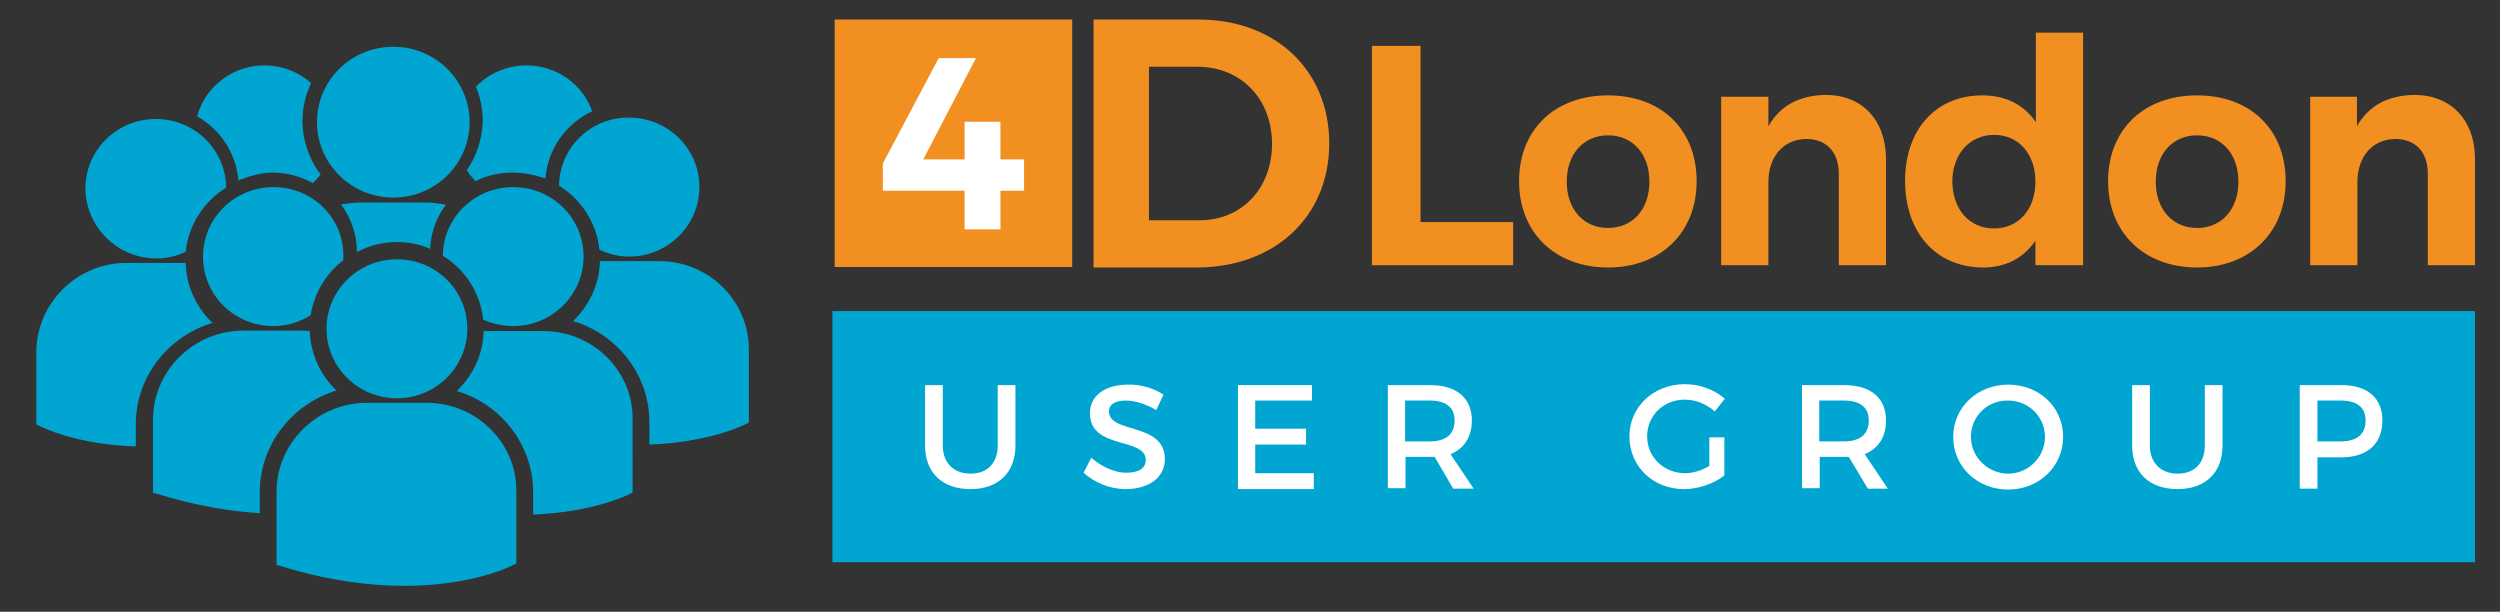 <?xml version="1.0" encoding="utf-8"?>
<!-- Generator: Adobe Illustrator 19.1.0, SVG Export Plug-In . SVG Version: 6.00 Build 0)  -->
<svg version="1.1" id="Layer_1" xmlns="http://www.w3.org/2000/svg" xmlns:xlink="http://www.w3.org/1999/xlink" x="0px" y="0px"
	 viewBox="0 0 550.5 134.7" style="enable-background:new 0 0 550.5 134.7;" xml:space="preserve">
<rect x="0" y="0" width="550.5" height="134.7" fill="#333333" stroke="none"/>
<style type="text/css">
	.st0{fill:#F18F21;}
	.st1{fill:#FFFFFF;}
	.st2{fill-rule:evenodd;clip-rule:evenodd;fill:#00A6D1;}
</style>
<rect x="183.8" y="4.3" class="st0" width="52.3" height="54.5"/>
<g>
	<path class="st1" d="M212.4,35.1v-8.3h7.9v8.3h5.2v6.9h-5.2v8.5h-7.9v-8.5h-18v-6l12.3-23.2h8.2l-11.6,22.3H212.4z"/>
</g>
<g>
	<path class="st0" d="M263.9,4.3c17,0,28.8,11.2,28.8,27.3c0,16.1-12,27.3-29.2,27.3h-22.7V4.3H263.9z M253,48.5h11.2
		c9.1,0,15.9-6.9,15.9-16.8c0-10.1-7-17-16.4-17H253V48.5z"/>
</g>
<g>
	<path class="st0" d="M333.2,48.9v9.5h-31.1V10.1h10.7v38.8H333.2z"/>
	<path class="st0" d="M373.6,39.9c0,11.3-7.9,19-19.5,19c-11.7,0-19.6-7.7-19.6-19c0-11.4,7.9-18.9,19.6-18.9
		C365.8,21,373.6,28.5,373.6,39.9z M345,40c0,6.1,3.7,10.2,9.1,10.2c5.4,0,9.1-4.1,9.1-10.2c0-6.1-3.7-10.2-9.1-10.2
		C348.7,29.8,345,33.9,345,40z"/>
	<path class="st0" d="M415.3,35.1v23.3h-10.4V38.2c0-4.7-2.7-7.6-7.2-7.6c-5.2,0.1-8.3,4.1-8.3,9.5v18.3h-10.4V21.3h10.4v6.5
		c2.6-4.6,6.9-6.8,12.6-6.9C410,20.9,415.3,26.4,415.3,35.1z"/>
	<path class="st0" d="M458.6,58.4h-10.4V53c-2.6,3.8-6.5,5.9-11.5,5.9c-10.4,0-17.2-7.7-17.2-19.1c0-11.3,6.8-18.8,17-18.8
		c5.2,0,9.2,2.1,11.8,5.9V7.2h10.4V58.4z M448.2,40c0-6.1-3.7-10.3-9.1-10.3c-5.4,0-9.2,4.3-9.2,10.3c0.1,6.1,3.7,10.3,9.2,10.3
		C444.5,50.3,448.2,46.1,448.2,40z"/>
	<path class="st0" d="M503.3,39.9c0,11.3-7.9,19-19.5,19c-11.7,0-19.6-7.7-19.6-19c0-11.4,7.9-18.9,19.6-18.9
		C495.5,21,503.3,28.5,503.3,39.9z M474.7,40c0,6.1,3.7,10.2,9.1,10.2c5.4,0,9.1-4.1,9.1-10.2c0-6.1-3.7-10.2-9.1-10.2
		C478.4,29.8,474.7,33.9,474.7,40z"/>
	<path class="st0" d="M545,35.1v23.3h-10.4V38.2c0-4.7-2.7-7.6-7.2-7.6c-5.2,0.1-8.3,4.1-8.3,9.5v18.3h-10.4V21.3H519v6.5
		c2.6-4.6,6.9-6.8,12.6-6.9C539.7,20.9,545,26.4,545,35.1z"/>
</g>
<g id="Forma_1_copy">
	<g>
		<path class="st2" d="M87.4,53.3c2.6,0,5.1,0.5,7.3,1.5c0.2-3.6,1.4-7,3.5-9.7c-1.4-0.3-2.9-0.5-4.4-0.5H79.5c-1.5,0-3,0.2-4.4,0.4
			c2.2,3,3.5,6.6,3.5,10.5C81.2,54.1,84.2,53.3,87.4,53.3z M86.6,43.5c9.3,0,16.8-7.4,16.8-16.6c0-9.2-7.5-16.6-16.8-16.6
			c-9.3,0-16.8,7.4-16.8,16.6C69.8,36,77.3,43.5,86.6,43.5z M113,71.8c8.6,0,15.5-6.9,15.5-15.3c0-8.5-6.9-15.3-15.5-15.3
			c-8.5,0-15.4,6.7-15.5,15.1c4.9,3,8.3,8.2,8.9,14.1C108.5,71.3,110.7,71.8,113,71.8z M60.2,41.2c-8.6,0-15.5,6.9-15.5,15.3
			c0,8.5,6.9,15.3,15.5,15.3c3,0,5.9-0.9,8.2-2.4c0.8-4.9,3.4-9.2,7.2-12.1c0-0.3,0-0.6,0-0.9C75.7,48,68.8,41.2,60.2,41.2z
			 M123.1,40.9c4.9,3,8.3,8.2,8.9,14.1c2,0.9,4.2,1.5,6.5,1.5c8.6,0,15.5-6.9,15.5-15.3c0-8.5-6.9-15.3-15.5-15.3
			C130.1,25.8,123.2,32.5,123.1,40.9z M87.4,87.7c8.6,0,15.5-6.9,15.5-15.3c0-8.5-6.9-15.3-15.5-15.3c-8.6,0-15.5,6.9-15.5,15.3
			C71.9,80.8,78.8,87.7,87.4,87.7z M119.6,72.9h-13.1c-0.1,5.2-2.4,9.8-5.9,13.2c9.7,2.9,16.8,11.8,16.8,22.3v4.9
			c12.9-0.5,20.3-4.1,20.8-4.3l1-0.5h0.1V92.5C139.5,81.7,130.6,72.9,119.6,72.9z M145.2,57.5h-13.1c-0.1,5.2-2.4,9.8-5.9,13.2
			c9.7,2.9,16.8,11.8,16.8,22.3v4.9c12.9-0.5,20.3-4.1,20.8-4.3l1-0.5h0.1V77.1C165,66.3,156.1,57.5,145.2,57.5z M74.1,86
			c-3.5-3.3-5.7-8-5.9-13.1c-0.5,0-1-0.1-1.5-0.1H53.6c-10.9,0-19.9,8.8-19.9,19.6v15.9l0,0.2l1.1,0.3c8.4,2.6,15.9,3.8,22.4,4.2
			v-4.8C57.3,97.8,64.4,88.9,74.1,86z M94,88.7H80.8c-10.9,0-19.9,8.8-19.9,19.6v15.9l0,0.2l1.1,0.3c10.4,3.2,19.5,4.3,27,4.3
			c14.6,0,23-4.1,23.6-4.4l1-0.5h0.1v-15.9C113.8,97.5,104.9,88.7,94,88.7z M34.4,56.9c2.3,0,4.6-0.5,6.5-1.5
			c0.6-6,4.1-11.1,8.9-14.1c-0.1-8.4-7-15.1-15.5-15.1c-8.6,0-15.5,6.9-15.5,15.3C18.9,50,25.9,56.9,34.4,56.9z M46.8,71.1
			c-3.5-3.3-5.8-8-5.9-13.2H27.8C16.9,57.9,8,66.8,8,77.6v15.9h0.1l1,0.5c0.5,0.2,7.9,3.9,20.8,4.3v-4.9
			C29.9,82.9,37.1,74,46.8,71.1z M52.5,39.7c1.9-0.7,4.7-1.7,7.4-1.7c3.2,0,6.2,0.8,9,2.3c0.6-0.6,1.2-1.2,1.7-1.9
			c-2.6-3.4-4-7.6-4-11.8c0-2.9,0.7-5.7,1.9-8.3c-2.8-2.5-6.4-3.9-10.3-3.9c-7,0-13,4.7-14.8,11.2C48.6,28.6,52,33.8,52.5,39.7z
			 M102.8,37.5c0.5,0.8,1.2,1.6,1.9,2.4c2.5-1.3,5.3-1.9,8.2-1.9c2.8,0,5.4,0.7,7.2,1.3c0.5-6.4,4.4-12,10.3-14.8
			c-2.1-6-7.9-10.1-14.5-10.1c-4.2,0-8.2,1.7-11.1,4.7c1,2.4,1.5,4.9,1.5,7.5C106.2,30.5,105,34.3,102.8,37.5z"/>
	</g>
</g>
<rect x="183.3" y="68.5" class="st2" width="361.7" height="55.3"/>
<g>
	<path class="st1" d="M223.6,98.1c0,6-3.8,9.6-9.9,9.6c-6.2,0-10-3.6-10-9.6V84.8h3.9v13.3c0,3.8,2.4,6.2,6.1,6.2c3.7,0,6-2.3,6-6.2
		V84.8h3.9V98.1z"/>
	<path class="st1" d="M256.2,86.9l-1.6,3.4c-2.5-1.5-5-2.1-6.7-2.1c-2.3,0-3.7,0.8-3.7,2.4c0,5,12.3,2.3,12.3,10.5
		c0,4.1-3.6,6.6-8.6,6.6c-3.6,0-7-1.5-9.3-3.6l1.7-3.3c2.4,2.1,5.3,3.3,7.7,3.3c2.7,0,4.3-1,4.3-2.8c0-5.1-12.3-2.2-12.3-10.3
		c0-3.9,3.4-6.3,8.3-6.3C251.2,84.6,254.1,85.5,256.2,86.9z"/>
	<path class="st1" d="M276.4,88.2v6.2h11.2v3.5h-11.2v6.3h12.9v3.5h-16.7V84.8h16.3v3.4H276.4z"/>
	<path class="st1" d="M315.9,100.6c-0.3,0-0.7,0-1,0h-5.4v6.9h-3.9V84.8h9.3c5.8,0,9.2,2.8,9.2,7.8c0,3.6-1.7,6.2-4.7,7.4l5.1,7.6
		H320L315.9,100.6z M314.8,97.2c3.5,0,5.5-1.5,5.5-4.6c0-3-2-4.4-5.5-4.4h-5.4v9H314.8z"/>
	<path class="st1" d="M379.7,96.3v8.4c-2.3,1.8-5.7,3-8.9,3c-6.8,0-12-5-12-11.6c0-6.5,5.3-11.5,12.2-11.5c3.3,0,6.5,1.2,8.8,3.2
		l-2.2,2.8c-1.8-1.6-4.2-2.6-6.6-2.6c-4.7,0-8.3,3.5-8.3,8.1c0,4.6,3.7,8.1,8.4,8.1c1.7,0,3.6-0.6,5.3-1.6v-6.3H379.7z"/>
	<path class="st1" d="M407.1,100.6c-0.3,0-0.7,0-1,0h-5.4v6.9h-3.9V84.8h9.3c5.8,0,9.2,2.8,9.2,7.8c0,3.6-1.7,6.2-4.7,7.4l5.1,7.6
		h-4.4L407.1,100.6z M406,97.2c3.5,0,5.5-1.5,5.5-4.6c0-3-2-4.4-5.5-4.4h-5.4v9H406z"/>
	<path class="st1" d="M454.3,96.2c0,6.5-5.3,11.6-12.1,11.6s-12.1-5-12.1-11.6c0-6.5,5.3-11.5,12.1-11.5S454.3,89.6,454.3,96.2z
		 M434,96.2c0,4.5,3.8,8.1,8.2,8.1s8.1-3.6,8.1-8.1c0-4.5-3.7-8-8.1-8C437.7,88.1,434,91.6,434,96.2z"/>
	<path class="st1" d="M489.4,98.1c0,6-3.8,9.6-9.9,9.6c-6.2,0-10-3.6-10-9.6V84.8h3.9v13.3c0,3.8,2.4,6.2,6.1,6.2c3.7,0,6-2.3,6-6.2
		V84.8h3.9V98.1z"/>
	<path class="st1" d="M515.6,84.8c5.7,0,9,2.8,9,7.8c0,5.1-3.3,8.1-9,8.1h-5.3v6.9h-3.9V84.8H515.6z M510.3,97.2h5.1
		c3.5,0,5.5-1.5,5.5-4.6c0-3-2-4.4-5.5-4.4h-5.1V97.2z"/>
</g>
</svg>
